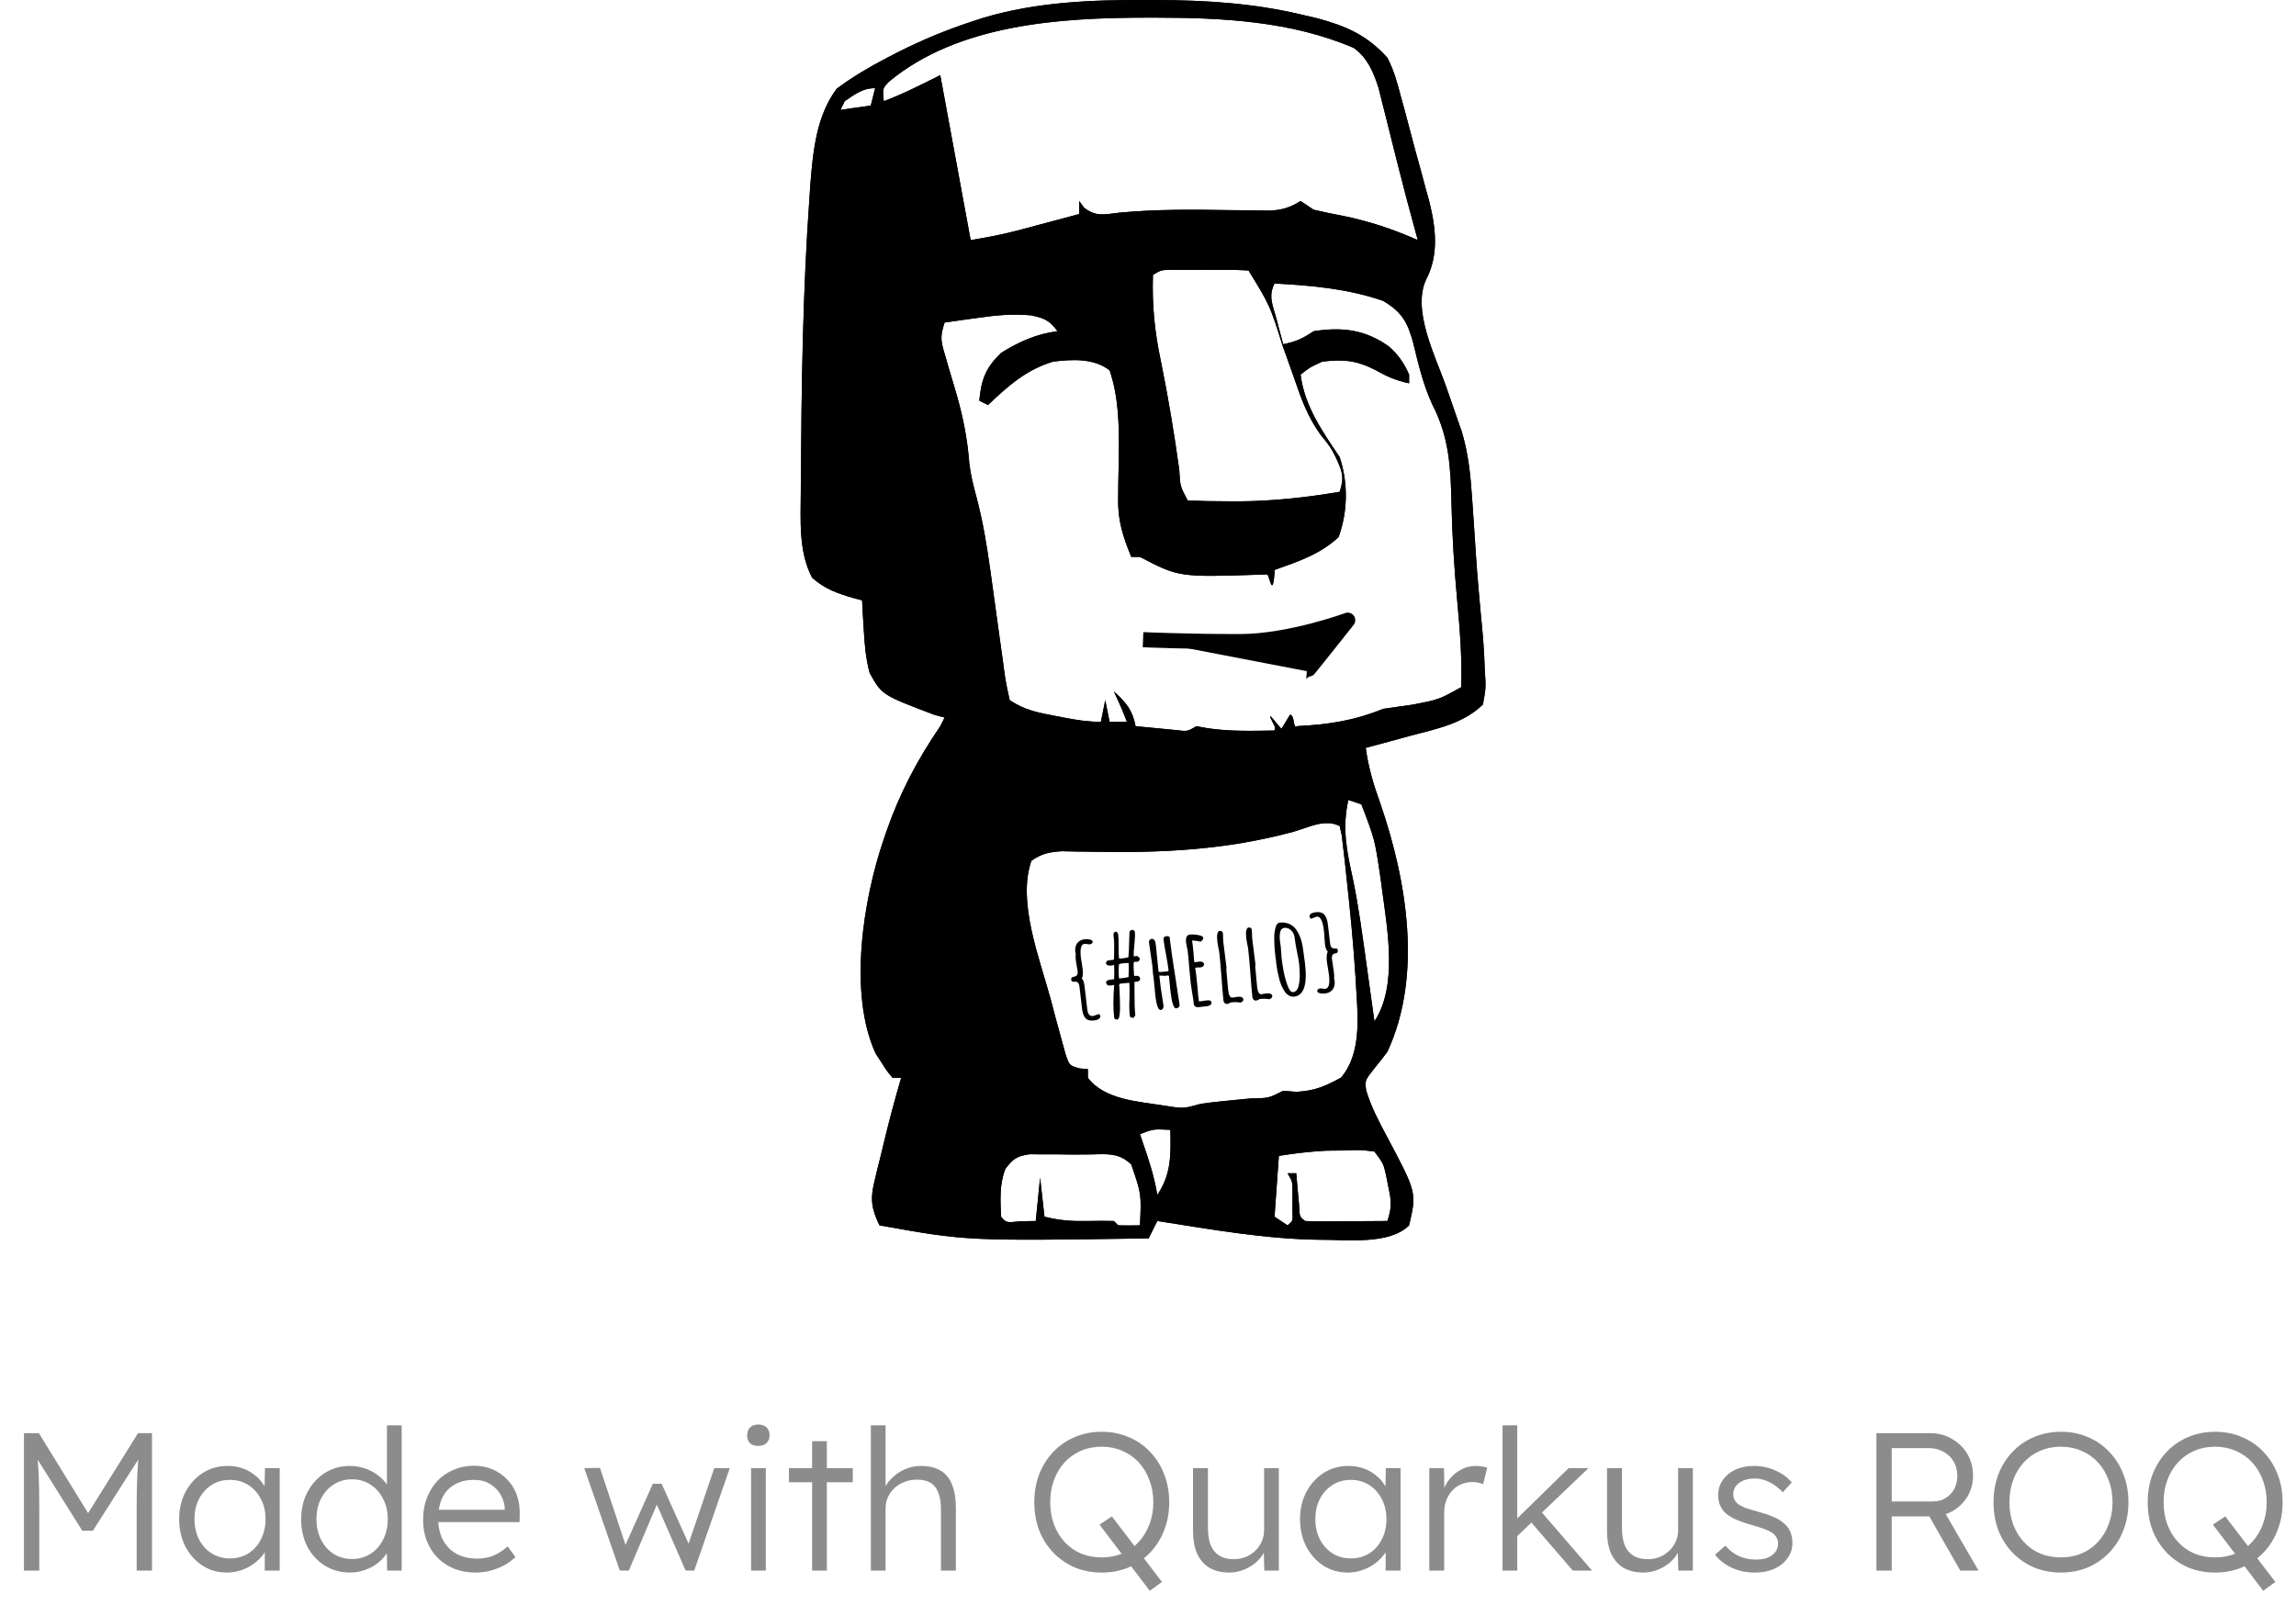 <svg width="152" height="107" viewBox="0 0 152 107" fill="none" xmlns="http://www.w3.org/2000/svg">
<path d="M1.586 104V94.9H2.574L6.071 100.581L5.603 100.568L9.139 94.9H10.062V104H9.048V99.84C9.048 99.06 9.061 98.358 9.087 97.734C9.113 97.11 9.161 96.49 9.23 95.875L9.412 96.239L6.149 101.361H5.447L2.275 96.304L2.418 95.875C2.487 96.456 2.535 97.054 2.561 97.669C2.587 98.276 2.6 98.999 2.6 99.84V104H1.586ZM15.007 104.13C14.418 104.13 13.885 103.978 13.408 103.675C12.932 103.363 12.555 102.943 12.277 102.414C12 101.877 11.861 101.27 11.861 100.594C11.861 99.909 12.004 99.303 12.29 98.774C12.576 98.245 12.958 97.829 13.434 97.526C13.92 97.223 14.461 97.071 15.059 97.071C15.415 97.071 15.744 97.123 16.047 97.227C16.351 97.331 16.619 97.478 16.853 97.669C17.096 97.851 17.295 98.068 17.451 98.319C17.616 98.562 17.729 98.826 17.789 99.112L17.503 98.969L17.542 97.214H18.517V104H17.529V102.336L17.789 102.167C17.729 102.427 17.612 102.678 17.438 102.921C17.265 103.155 17.053 103.363 16.801 103.545C16.559 103.727 16.281 103.87 15.969 103.974C15.666 104.078 15.345 104.13 15.007 104.13ZM15.228 103.194C15.679 103.194 16.082 103.086 16.437 102.869C16.793 102.644 17.07 102.336 17.269 101.946C17.477 101.547 17.581 101.097 17.581 100.594C17.581 100.091 17.477 99.645 17.269 99.255C17.07 98.865 16.793 98.557 16.437 98.332C16.082 98.107 15.679 97.994 15.228 97.994C14.769 97.994 14.362 98.107 14.006 98.332C13.66 98.557 13.382 98.865 13.174 99.255C12.975 99.645 12.875 100.091 12.875 100.594C12.875 101.088 12.975 101.534 13.174 101.933C13.374 102.323 13.651 102.631 14.006 102.856C14.362 103.081 14.769 103.194 15.228 103.194ZM23.173 104.13C22.557 104.13 22.003 103.978 21.509 103.675C21.023 103.372 20.638 102.956 20.352 102.427C20.074 101.89 19.936 101.283 19.936 100.607C19.936 99.922 20.079 99.316 20.365 98.787C20.651 98.25 21.036 97.829 21.522 97.526C22.007 97.223 22.553 97.071 23.16 97.071C23.498 97.071 23.823 97.123 24.135 97.227C24.455 97.331 24.741 97.478 24.993 97.669C25.244 97.851 25.452 98.063 25.617 98.306C25.781 98.54 25.881 98.787 25.916 99.047L25.617 98.943V94.38H26.592V104H25.63L25.604 102.31L25.851 102.219C25.816 102.462 25.716 102.7 25.552 102.934C25.396 103.159 25.196 103.363 24.954 103.545C24.711 103.727 24.434 103.87 24.122 103.974C23.818 104.078 23.502 104.13 23.173 104.13ZM23.316 103.233C23.766 103.233 24.169 103.12 24.525 102.895C24.88 102.67 25.157 102.358 25.357 101.959C25.565 101.56 25.669 101.105 25.669 100.594C25.669 100.083 25.565 99.632 25.357 99.242C25.157 98.843 24.88 98.531 24.525 98.306C24.169 98.072 23.766 97.955 23.316 97.955C22.848 97.955 22.436 98.072 22.081 98.306C21.734 98.531 21.457 98.843 21.249 99.242C21.049 99.632 20.95 100.083 20.95 100.594C20.95 101.097 21.049 101.547 21.249 101.946C21.448 102.345 21.725 102.661 22.081 102.895C22.436 103.12 22.848 103.233 23.316 103.233ZM31.481 104.13C30.805 104.13 30.203 103.983 29.674 103.688C29.154 103.393 28.747 102.982 28.452 102.453C28.157 101.924 28.01 101.318 28.01 100.633C28.01 100.104 28.092 99.628 28.257 99.203C28.422 98.77 28.651 98.393 28.946 98.072C29.249 97.751 29.609 97.504 30.025 97.331C30.441 97.149 30.892 97.058 31.377 97.058C31.836 97.058 32.252 97.14 32.625 97.305C33.006 97.47 33.331 97.699 33.6 97.994C33.877 98.28 34.085 98.622 34.224 99.021C34.363 99.42 34.423 99.857 34.406 100.334L34.393 100.789H28.738L28.595 99.97H33.652L33.418 100.191V99.879C33.401 99.567 33.31 99.268 33.145 98.982C32.98 98.687 32.746 98.449 32.443 98.267C32.148 98.085 31.793 97.994 31.377 97.994C30.892 97.994 30.471 98.094 30.116 98.293C29.761 98.484 29.488 98.77 29.297 99.151C29.106 99.532 29.011 100.005 29.011 100.568C29.011 101.105 29.115 101.573 29.323 101.972C29.531 102.362 29.826 102.665 30.207 102.882C30.597 103.099 31.065 103.207 31.611 103.207C31.932 103.207 32.248 103.155 32.56 103.051C32.881 102.938 33.232 102.722 33.613 102.401L34.12 103.103C33.921 103.302 33.682 103.48 33.405 103.636C33.128 103.783 32.824 103.905 32.495 104C32.166 104.087 31.828 104.13 31.481 104.13ZM41.033 104L38.68 97.214L39.72 97.201L41.553 102.726L41.228 102.7L43.217 98.254H43.802L45.804 102.7L45.414 102.726L47.286 97.214H48.313L45.96 104H45.388L43.282 99.164L43.672 99.19L41.631 104H41.033ZM49.724 104V97.214H50.699V104H49.724ZM50.205 95.745C49.962 95.745 49.776 95.684 49.646 95.563C49.524 95.433 49.464 95.26 49.464 95.043C49.464 94.826 49.529 94.653 49.659 94.523C49.789 94.393 49.971 94.328 50.205 94.328C50.439 94.328 50.621 94.393 50.751 94.523C50.881 94.644 50.946 94.818 50.946 95.043C50.946 95.251 50.881 95.42 50.751 95.55C50.621 95.68 50.439 95.745 50.205 95.745ZM53.764 104V95.433H54.739V104H53.764ZM52.23 98.15V97.214H56.455V98.15H52.23ZM57.652 104V94.38H58.627V98.696L58.432 98.891C58.528 98.536 58.705 98.224 58.965 97.955C59.225 97.678 59.529 97.461 59.875 97.305C60.23 97.149 60.59 97.071 60.954 97.071C61.474 97.071 61.907 97.171 62.254 97.37C62.601 97.569 62.856 97.877 63.021 98.293C63.194 98.709 63.281 99.238 63.281 99.879V104H62.293V99.931C62.293 99.48 62.233 99.112 62.111 98.826C61.998 98.531 61.821 98.315 61.578 98.176C61.336 98.037 61.032 97.972 60.668 97.981C60.382 97.981 60.114 98.033 59.862 98.137C59.611 98.232 59.394 98.367 59.212 98.54C59.03 98.713 58.887 98.913 58.783 99.138C58.679 99.363 58.627 99.606 58.627 99.866V104H58.146C58.086 104 58.016 104 57.938 104C57.86 104 57.765 104 57.652 104ZM76.118 105.339L72.79 100.958L73.609 100.412L76.924 104.754L76.118 105.339ZM72.933 104.13C72.292 104.13 71.698 104.017 71.152 103.792C70.615 103.558 70.142 103.233 69.735 102.817C69.336 102.401 69.024 101.911 68.799 101.348C68.582 100.776 68.474 100.152 68.474 99.476C68.474 98.8 68.582 98.18 68.799 97.617C69.024 97.045 69.336 96.551 69.735 96.135C70.142 95.71 70.615 95.385 71.152 95.16C71.698 94.926 72.292 94.809 72.933 94.809C73.583 94.809 74.177 94.926 74.714 95.16C75.26 95.385 75.732 95.71 76.131 96.135C76.538 96.551 76.85 97.045 77.067 97.617C77.292 98.18 77.405 98.8 77.405 99.476C77.405 100.143 77.292 100.763 77.067 101.335C76.85 101.898 76.538 102.392 76.131 102.817C75.732 103.233 75.26 103.558 74.714 103.792C74.177 104.017 73.583 104.13 72.933 104.13ZM72.933 103.129C73.427 103.129 73.882 103.042 74.298 102.869C74.723 102.687 75.087 102.431 75.39 102.102C75.693 101.773 75.927 101.387 76.092 100.945C76.265 100.494 76.352 100.005 76.352 99.476C76.352 98.939 76.265 98.449 76.092 98.007C75.927 97.556 75.693 97.166 75.39 96.837C75.087 96.508 74.723 96.252 74.298 96.07C73.882 95.888 73.427 95.797 72.933 95.797C72.439 95.797 71.98 95.888 71.555 96.07C71.139 96.252 70.779 96.508 70.476 96.837C70.173 97.166 69.939 97.556 69.774 98.007C69.609 98.449 69.527 98.939 69.527 99.476C69.527 100.005 69.609 100.494 69.774 100.945C69.939 101.387 70.173 101.773 70.476 102.102C70.779 102.431 71.139 102.687 71.555 102.869C71.98 103.042 72.439 103.129 72.933 103.129ZM81.398 104.13C80.878 104.13 80.436 104.026 80.072 103.818C79.717 103.601 79.444 103.289 79.253 102.882C79.071 102.475 78.98 101.968 78.98 101.361V97.214H79.968V101.166C79.968 101.625 80.029 102.011 80.15 102.323C80.28 102.626 80.471 102.856 80.722 103.012C80.982 103.168 81.298 103.246 81.671 103.246C81.957 103.246 82.221 103.198 82.464 103.103C82.707 102.999 82.919 102.86 83.101 102.687C83.283 102.514 83.426 102.31 83.53 102.076C83.634 101.842 83.686 101.595 83.686 101.335V97.214H84.661V104H83.699L83.66 102.57L83.816 102.492C83.712 102.795 83.539 103.073 83.296 103.324C83.053 103.567 82.763 103.762 82.425 103.909C82.096 104.056 81.753 104.13 81.398 104.13ZM89.211 104.13C88.622 104.13 88.089 103.978 87.612 103.675C87.136 103.363 86.759 102.943 86.481 102.414C86.204 101.877 86.065 101.27 86.065 100.594C86.065 99.909 86.208 99.303 86.494 98.774C86.78 98.245 87.162 97.829 87.638 97.526C88.124 97.223 88.665 97.071 89.263 97.071C89.619 97.071 89.948 97.123 90.251 97.227C90.555 97.331 90.823 97.478 91.057 97.669C91.3 97.851 91.499 98.068 91.655 98.319C91.82 98.562 91.933 98.826 91.993 99.112L91.707 98.969L91.746 97.214H92.721V104H91.733V102.336L91.993 102.167C91.933 102.427 91.816 102.678 91.642 102.921C91.469 103.155 91.257 103.363 91.005 103.545C90.763 103.727 90.485 103.87 90.173 103.974C89.87 104.078 89.549 104.13 89.211 104.13ZM89.432 103.194C89.883 103.194 90.286 103.086 90.641 102.869C90.997 102.644 91.274 102.336 91.473 101.946C91.681 101.547 91.785 101.097 91.785 100.594C91.785 100.091 91.681 99.645 91.473 99.255C91.274 98.865 90.997 98.557 90.641 98.332C90.286 98.107 89.883 97.994 89.432 97.994C88.973 97.994 88.566 98.107 88.21 98.332C87.864 98.557 87.586 98.865 87.378 99.255C87.179 99.645 87.079 100.091 87.079 100.594C87.079 101.088 87.179 101.534 87.378 101.933C87.578 102.323 87.855 102.631 88.21 102.856C88.566 103.081 88.973 103.194 89.432 103.194ZM94.621 104V97.214H95.596L95.622 99.021L95.518 98.774C95.613 98.471 95.765 98.189 95.973 97.929C96.189 97.669 96.445 97.461 96.74 97.305C97.034 97.149 97.359 97.071 97.715 97.071C97.862 97.071 98.001 97.084 98.131 97.11C98.261 97.127 98.369 97.153 98.456 97.188L98.183 98.28C98.07 98.228 97.953 98.193 97.832 98.176C97.719 98.15 97.611 98.137 97.507 98.137C97.212 98.137 96.948 98.189 96.714 98.293C96.48 98.397 96.281 98.544 96.116 98.735C95.951 98.917 95.826 99.129 95.739 99.372C95.652 99.615 95.609 99.875 95.609 100.152V104H94.621ZM100.341 101.816L100.302 100.685L103.851 97.214H105.164L100.341 101.816ZM99.471 104V94.38H100.445V104H99.471ZM104.124 104L101.264 100.685L101.953 100.009L105.398 104H104.124ZM108.807 104.13C108.287 104.13 107.845 104.026 107.481 103.818C107.126 103.601 106.853 103.289 106.662 102.882C106.48 102.475 106.389 101.968 106.389 101.361V97.214H107.377V101.166C107.377 101.625 107.438 102.011 107.559 102.323C107.689 102.626 107.88 102.856 108.131 103.012C108.391 103.168 108.707 103.246 109.08 103.246C109.366 103.246 109.63 103.198 109.873 103.103C110.116 102.999 110.328 102.86 110.51 102.687C110.692 102.514 110.835 102.31 110.939 102.076C111.043 101.842 111.095 101.595 111.095 101.335V97.214H112.07V104H111.108L111.069 102.57L111.225 102.492C111.121 102.795 110.948 103.073 110.705 103.324C110.462 103.567 110.172 103.762 109.834 103.909C109.505 104.056 109.162 104.13 108.807 104.13ZM116.192 104.13C115.611 104.13 115.091 104.022 114.632 103.805C114.172 103.588 113.808 103.302 113.54 102.947L114.229 102.349C114.48 102.652 114.775 102.882 115.113 103.038C115.459 103.194 115.845 103.272 116.27 103.272C116.486 103.272 116.681 103.25 116.855 103.207C117.028 103.155 117.18 103.081 117.31 102.986C117.44 102.891 117.539 102.778 117.609 102.648C117.678 102.518 117.713 102.375 117.713 102.219C117.713 101.933 117.587 101.695 117.336 101.504C117.223 101.426 117.063 101.348 116.855 101.27C116.647 101.183 116.395 101.101 116.101 101.023C115.615 100.884 115.212 100.746 114.892 100.607C114.571 100.46 114.32 100.291 114.138 100.1C114.008 99.944 113.908 99.775 113.839 99.593C113.778 99.411 113.748 99.212 113.748 98.995C113.748 98.718 113.804 98.462 113.917 98.228C114.038 97.994 114.203 97.79 114.411 97.617C114.627 97.435 114.879 97.301 115.165 97.214C115.459 97.119 115.776 97.071 116.114 97.071C116.434 97.071 116.751 97.114 117.063 97.201C117.375 97.288 117.665 97.413 117.934 97.578C118.202 97.743 118.432 97.938 118.623 98.163L118.025 98.813C117.86 98.64 117.678 98.484 117.479 98.345C117.279 98.206 117.067 98.098 116.842 98.02C116.625 97.942 116.4 97.903 116.166 97.903C115.958 97.903 115.763 97.929 115.581 97.981C115.407 98.033 115.256 98.107 115.126 98.202C115.004 98.289 114.909 98.397 114.84 98.527C114.779 98.657 114.749 98.8 114.749 98.956C114.749 99.086 114.775 99.203 114.827 99.307C114.879 99.411 114.952 99.502 115.048 99.58C115.169 99.675 115.338 99.766 115.555 99.853C115.78 99.931 116.057 100.013 116.387 100.1C116.768 100.204 117.089 100.312 117.349 100.425C117.617 100.529 117.838 100.655 118.012 100.802C118.246 100.975 118.41 101.175 118.506 101.4C118.61 101.625 118.662 101.881 118.662 102.167C118.662 102.548 118.553 102.886 118.337 103.181C118.129 103.476 117.838 103.71 117.466 103.883C117.093 104.048 116.668 104.13 116.192 104.13ZM124.223 104V94.9H127.785C128.313 94.9 128.79 95.026 129.215 95.277C129.648 95.52 129.99 95.853 130.242 96.278C130.493 96.703 130.619 97.184 130.619 97.721C130.619 98.224 130.497 98.679 130.255 99.086C130.012 99.493 129.683 99.818 129.267 100.061C128.851 100.295 128.383 100.412 127.863 100.412H125.237V104H124.223ZM129.774 104L127.486 99.996L128.461 99.658L130.983 104H129.774ZM125.237 99.424H127.954C128.274 99.424 128.556 99.35 128.799 99.203C129.041 99.056 129.232 98.856 129.371 98.605C129.509 98.345 129.579 98.05 129.579 97.721C129.579 97.366 129.496 97.049 129.332 96.772C129.167 96.495 128.937 96.278 128.643 96.122C128.357 95.966 128.027 95.888 127.655 95.888H125.237V99.424ZM136.435 104.13C135.794 104.13 135.2 104.017 134.654 103.792C134.117 103.558 133.644 103.233 133.237 102.817C132.838 102.401 132.526 101.911 132.301 101.348C132.084 100.776 131.976 100.152 131.976 99.476C131.976 98.8 132.084 98.18 132.301 97.617C132.526 97.045 132.838 96.551 133.237 96.135C133.644 95.71 134.117 95.385 134.654 95.16C135.2 94.926 135.794 94.809 136.435 94.809C137.085 94.809 137.679 94.926 138.216 95.16C138.762 95.385 139.234 95.71 139.633 96.135C140.04 96.551 140.352 97.045 140.569 97.617C140.794 98.18 140.907 98.8 140.907 99.476C140.907 100.143 140.794 100.763 140.569 101.335C140.352 101.898 140.04 102.392 139.633 102.817C139.234 103.233 138.762 103.558 138.216 103.792C137.679 104.017 137.085 104.13 136.435 104.13ZM136.435 103.129C136.929 103.129 137.384 103.042 137.8 102.869C138.225 102.687 138.589 102.431 138.892 102.102C139.195 101.773 139.429 101.387 139.594 100.945C139.767 100.494 139.854 100.005 139.854 99.476C139.854 98.939 139.767 98.449 139.594 98.007C139.429 97.556 139.195 97.166 138.892 96.837C138.589 96.508 138.225 96.252 137.8 96.07C137.384 95.888 136.929 95.797 136.435 95.797C135.941 95.797 135.482 95.888 135.057 96.07C134.641 96.252 134.281 96.508 133.978 96.837C133.675 97.166 133.441 97.556 133.276 98.007C133.111 98.449 133.029 98.939 133.029 99.476C133.029 100.005 133.111 100.494 133.276 100.945C133.441 101.387 133.675 101.773 133.978 102.102C134.281 102.431 134.641 102.687 135.057 102.869C135.482 103.042 135.941 103.129 136.435 103.129ZM149.827 105.339L146.499 100.958L147.318 100.412L150.633 104.754L149.827 105.339ZM146.642 104.13C146.001 104.13 145.407 104.017 144.861 103.792C144.324 103.558 143.851 103.233 143.444 102.817C143.045 102.401 142.733 101.911 142.508 101.348C142.291 100.776 142.183 100.152 142.183 99.476C142.183 98.8 142.291 98.18 142.508 97.617C142.733 97.045 143.045 96.551 143.444 96.135C143.851 95.71 144.324 95.385 144.861 95.16C145.407 94.926 146.001 94.809 146.642 94.809C147.292 94.809 147.886 94.926 148.423 95.16C148.969 95.385 149.441 95.71 149.84 96.135C150.247 96.551 150.559 97.045 150.776 97.617C151.001 98.18 151.114 98.8 151.114 99.476C151.114 100.143 151.001 100.763 150.776 101.335C150.559 101.898 150.247 102.392 149.84 102.817C149.441 103.233 148.969 103.558 148.423 103.792C147.886 104.017 147.292 104.13 146.642 104.13ZM146.642 103.129C147.136 103.129 147.591 103.042 148.007 102.869C148.432 102.687 148.796 102.431 149.099 102.102C149.402 101.773 149.636 101.387 149.801 100.945C149.974 100.494 150.061 100.005 150.061 99.476C150.061 98.939 149.974 98.449 149.801 98.007C149.636 97.556 149.402 97.166 149.099 96.837C148.796 96.508 148.432 96.252 148.007 96.07C147.591 95.888 147.136 95.797 146.642 95.797C146.148 95.797 145.689 95.888 145.264 96.07C144.848 96.252 144.488 96.508 144.185 96.837C143.882 97.166 143.648 97.556 143.483 98.007C143.318 98.449 143.236 98.939 143.236 99.476C143.236 100.005 143.318 100.494 143.483 100.945C143.648 101.387 143.882 101.773 144.185 102.102C144.488 102.431 144.848 102.687 145.264 102.869C145.689 103.042 146.148 103.129 146.642 103.129Z" fill="#8C8C8C"/>
<path d="M75.972 0.002C72.31 -0.018 68.624 0.126 65.09 1.181C64.881 1.25 64.678 1.317 64.475 1.383C62.72 1.947 61.062 2.639 59.416 3.468C59.169 3.597 58.931 3.721 58.692 3.845C57.528 4.451 56.444 5.09 55.391 5.874C54.041 7.683 53.824 10.012 53.646 12.213C53.626 12.507 53.608 12.793 53.589 13.079C53.143 19.294 53.06 25.544 53.018 31.773C53.017 32.044 53.015 32.304 53.014 32.567C53.004 34.458 52.861 36.56 53.768 38.261C54.642 39.025 55.444 39.294 56.547 39.616C56.726 39.663 56.899 39.706 57.073 39.751C57.087 40.033 57.102 40.307 57.115 40.581C57.138 40.952 57.16 41.314 57.182 41.675C57.238 42.679 57.313 43.598 57.575 44.569C58.388 46.02 58.387 46.018 61.851 47.332C62.083 47.393 62.31 47.455 62.535 47.514C62.438 47.709 62.343 47.896 62.248 48.086C60.747 50.281 59.58 52.487 58.702 54.999C58.637 55.19 58.573 55.376 58.51 55.561C57.138 59.554 56.145 65.804 57.971 69.768C58.163 70.059 58.161 70.058 58.348 70.343C58.724 70.935 58.725 70.935 59.085 71.368C59.281 71.368 59.471 71.368 59.66 71.368C59.233 72.814 58.85 74.267 58.497 75.733C58.429 76.02 58.362 76.298 58.295 76.576C58.187 77.005 58.187 77.005 58.081 77.425C57.983 77.841 57.982 77.841 57.886 78.248C57.599 79.423 57.697 80.048 58.223 81.14C64.024 82.18 64.024 82.18 76.042 82.002C76.237 81.612 76.427 81.232 76.617 80.852C80.174 81.406 83.773 82.054 87.38 82.095C89.157 82.082 91.98 82.446 93.286 81.14C93.793 78.969 93.793 78.97 91.786 75.201C91.262 74.219 90.766 73.275 90.444 72.207C90.354 71.547 90.353 71.548 91.006 70.72C91.3 70.371 91.579 70.011 91.849 69.643C94.196 64.592 93.132 58.295 91.382 53.208C90.934 51.974 90.592 50.826 90.414 49.523C91.102 49.34 91.787 49.157 92.473 48.968C92.762 48.889 93.042 48.81 93.322 48.733C95.073 48.269 96.845 47.938 98.174 46.651C98.352 45.634 98.352 45.633 98.339 45.055C98.325 44.853 98.312 44.654 98.299 44.457C98.264 43.204 98.167 41.966 98.038 40.719C97.783 37.903 97.785 37.904 97.599 35.082C97.574 34.714 97.55 34.357 97.526 34.001C97.502 33.646 97.477 33.301 97.453 32.957C97.352 31.438 97.206 29.998 96.759 28.538C96.651 28.23 96.544 27.929 96.439 27.629C96.204 26.945 95.969 26.264 95.731 25.58C95.047 23.633 93.448 20.531 94.423 18.488C95.273 16.86 95.05 15.039 94.615 13.32C94.516 12.964 94.516 12.965 94.42 12.616C94.284 12.108 94.146 11.6 94.01 11.092C93.79 10.305 93.574 9.518 93.369 8.726C93.234 8.205 93.097 7.685 92.956 7.166C92.885 6.912 92.815 6.666 92.747 6.419C92.516 5.512 92.281 4.659 91.849 3.825C90.507 2.329 89.108 1.722 87.189 1.205C86.819 1.119 86.461 1.037 86.102 0.953C82.945 0.207 79.809 0.014 76.574 0.002C76.368 0.001 76.172 0.002 75.972 0.002ZM75.91 1.168C76.12 1.169 76.323 1.168 76.528 1.168C80.956 1.173 85.504 1.403 89.628 3.178C90.532 3.833 90.917 4.759 91.257 5.801C91.334 6.108 91.407 6.406 91.482 6.704C91.568 7.045 91.652 7.374 91.736 7.705C91.906 8.393 92.079 9.083 92.252 9.77C92.338 10.114 92.422 10.448 92.506 10.782C92.889 12.309 93.291 13.828 93.709 15.346C93.761 15.533 93.81 15.716 93.861 15.898C92.21 15.167 90.626 14.641 88.851 14.281C88.22 14.164 87.589 14.033 86.964 13.885C86.529 13.595 86.528 13.594 86.102 13.31C85.397 13.747 84.932 13.889 84.096 13.948C83.591 13.94 83.589 13.938 83.094 13.931C82.53 13.926 81.966 13.923 81.402 13.915C78.95 13.874 76.534 13.852 74.092 14.083C73.099 14.197 72.561 14.372 71.762 13.746C71.654 13.598 71.55 13.454 71.445 13.31C71.445 13.603 71.445 13.888 71.445 14.172C70.826 14.339 70.207 14.507 69.588 14.671C69.327 14.741 69.074 14.806 68.821 14.873C68.567 14.941 68.323 15.008 68.077 15.075C67.829 15.14 67.588 15.202 67.347 15.266C66.311 15.543 65.331 15.719 64.26 15.898C63.576 12.184 62.912 8.579 62.248 4.975C60.976 5.611 59.82 6.209 58.51 6.7C58.421 5.859 58.421 5.858 58.854 5.405C63.455 1.59 70.204 1.174 75.91 1.168ZM57.935 5.838C57.837 6.229 57.742 6.608 57.648 6.988C56.632 7.133 56.634 7.133 55.638 7.275C55.736 7.08 55.828 6.89 55.923 6.7C56.613 6.24 57.092 5.838 57.935 5.838ZM78.21 17.87C78.474 17.87 78.727 17.871 78.983 17.87C79.259 17.872 79.528 17.873 79.796 17.874C80.073 17.872 80.343 17.872 80.612 17.87C81.004 17.871 81.005 17.87 81.389 17.87C81.811 17.871 82.234 17.882 82.655 17.91C84.075 20.224 84.072 20.223 84.918 22.913C85.005 23.158 85.092 23.393 85.176 23.631C85.348 24.112 85.518 24.596 85.689 25.078C86.144 26.422 86.585 27.627 87.423 28.783C88.085 29.607 88.083 29.607 88.405 30.23C88.837 31.178 89.028 31.55 88.689 32.567C86.464 32.944 84.291 33.18 82.033 33.198C81.768 33.198 81.511 33.195 81.253 33.194C80.376 33.195 79.507 33.179 78.629 33.142C78.131 32.209 78.13 32.21 78.068 31.093C77.735 28.681 77.336 26.294 76.852 23.908C76.439 21.974 76.261 20.178 76.329 18.198C76.885 17.873 76.885 17.874 77.493 17.874C77.854 17.873 77.856 17.871 78.21 17.87ZM84.376 18.773C86.802 18.899 89.257 19.121 91.564 19.923C92.805 20.654 93.195 21.346 93.564 22.732C93.901 24.127 94.227 25.51 94.836 26.813C95.948 28.979 96.036 30.958 96.092 33.347C96.137 35.481 96.27 37.589 96.465 39.715C96.647 41.651 96.797 43.556 96.736 45.501C95.279 46.315 95.278 46.316 93.574 46.651C92.903 46.744 92.234 46.84 91.564 46.939C89.638 47.722 87.953 47.978 85.88 48.082C85.573 48.316 85.757 47.428 85.409 47.318C85.408 47.318 84.837 48.258 84.836 48.258C84.81 48.26 84.138 47.42 84.112 47.42C83.984 47.42 84.513 48.236 84.4 48.195C84.391 48.248 84.388 48.347 84.376 48.373C82.865 48.395 81.382 48.444 79.885 48.211C79.541 48.148 79.542 48.148 79.204 48.086C78.616 48.438 78.617 48.44 77.82 48.34C77.497 48.309 77.181 48.278 76.868 48.248C76.305 48.195 75.742 48.142 75.179 48.086C74.962 46.998 74.568 46.535 73.742 45.789C74.202 46.782 74.203 46.779 74.604 47.798C74.213 47.798 73.837 47.798 73.457 47.798C73.36 47.31 73.265 46.838 73.17 46.364C73.072 46.853 72.977 47.324 72.882 47.798C72.041 47.798 71.277 47.68 70.454 47.521C70.253 47.481 70.056 47.443 69.862 47.405C68.724 47.193 67.828 47.02 66.845 46.364C66.714 45.791 66.592 45.214 66.508 44.632C66.476 44.387 66.446 44.15 66.415 43.912C66.305 43.14 66.196 42.371 66.091 41.599C65.951 40.552 65.805 39.505 65.658 38.459C65.622 38.2 65.588 37.95 65.552 37.699C65.326 36.091 65.069 34.522 64.654 32.95C64.445 32.188 64.264 31.471 64.171 30.686C64.048 29.081 63.764 27.636 63.319 26.086C63.152 25.526 62.986 24.965 62.82 24.404C62.74 24.126 62.662 23.857 62.585 23.588C62.297 22.617 62.207 22.343 62.535 21.357C63.047 21.283 63.559 21.209 64.072 21.139C64.394 21.095 64.391 21.096 64.707 21.053C65.929 20.873 67.018 20.772 68.256 20.881C69.153 21.071 69.471 21.207 70.007 21.932C68.621 22.105 67.446 22.636 66.27 23.369C65.252 24.361 64.963 25.125 64.832 26.532C65.028 26.63 65.218 26.725 65.407 26.82C66.756 25.541 67.924 24.49 69.72 23.945C71.008 23.792 72.403 23.713 73.457 24.52C74.078 26.344 74.088 28.251 74.069 30.157C74.056 30.801 74.043 31.447 74.033 32.091C74.029 32.409 74.026 32.714 74.023 33.023C73.996 34.488 74.344 35.529 74.892 36.879C75.087 36.879 75.277 36.879 75.467 36.879C78.059 38.23 78.058 38.228 83.606 38.046C83.695 38.043 83.781 38.039 83.868 38.036C84.021 37.928 84.244 39.833 84.383 37.848C84.381 37.812 84.378 37.777 84.376 37.742C85.932 37.189 87.397 36.704 88.616 35.567C89.231 33.878 89.259 31.977 88.689 30.267C87.544 28.569 86.361 26.884 86.102 24.807C86.698 24.333 86.698 24.333 87.539 23.945C88.946 23.783 89.799 23.86 91.059 24.503C91.802 24.931 92.444 25.205 93.286 25.382C93.286 25.187 93.286 24.997 93.286 24.807C92.96 24.053 92.579 23.508 91.968 22.956C90.394 21.822 88.869 21.64 86.964 21.932C86.211 22.434 85.803 22.618 84.951 22.794C84.884 22.545 84.819 22.303 84.753 22.061C84.668 21.736 84.585 21.421 84.502 21.106C84.259 20.194 83.947 19.631 84.376 18.773ZM89.264 52.973C89.557 53.071 89.842 53.166 90.127 53.261C91.02 55.598 91.019 55.597 91.386 58.089C91.422 58.359 91.457 58.621 91.492 58.882C91.847 61.523 92.541 65.303 90.989 67.63C90.868 66.749 90.745 65.867 90.622 64.986C90.57 64.609 90.519 64.243 90.467 63.876C90.2 61.968 89.952 60.056 89.558 58.169C89.15 56.313 88.844 54.844 89.264 52.973ZM87.939 54.507C88.192 54.517 88.442 54.575 88.689 54.699C88.737 54.91 88.782 55.114 88.828 55.32C88.86 55.601 88.892 55.876 88.924 56.149C88.96 56.464 88.997 56.769 89.033 57.075C89.069 57.415 89.103 57.746 89.139 58.076C89.381 60.29 89.6 62.505 89.74 64.728C89.762 65.115 89.762 65.113 89.783 65.492C89.907 67.421 90.113 69.804 88.775 71.358C87.715 71.939 87.069 72.221 85.834 72.3C85.535 72.275 85.242 72.254 84.951 72.23C83.984 72.72 83.986 72.719 82.83 72.733C82.343 72.78 81.853 72.827 81.366 72.875C81.129 72.899 80.899 72.924 80.668 72.947C80.275 72.986 79.883 73.034 79.492 73.093C78.335 73.415 78.335 73.413 77.113 73.218C75.403 72.938 73.132 72.842 72.02 71.368C72.02 71.172 72.02 70.982 72.02 70.793C71.837 70.778 71.659 70.764 71.481 70.75C70.8 70.558 70.799 70.557 70.546 69.821C70.461 69.51 70.378 69.208 70.295 68.906C70.149 68.382 70.003 67.859 69.865 67.333C69.767 66.955 69.669 66.579 69.568 66.202C68.834 63.486 67.327 59.72 68.282 56.995C68.973 56.521 69.441 56.423 70.282 56.367C70.618 56.374 70.944 56.381 71.27 56.387C71.643 56.392 72.005 56.396 72.367 56.401C76.954 56.487 81.183 56.282 85.636 55.075C86.398 54.856 87.18 54.475 87.939 54.507ZM76.819 74.788C76.99 74.791 77.2 74.799 77.48 74.815C77.512 76.475 77.552 77.725 76.617 79.127C76.421 77.911 76.042 76.78 75.645 75.618C75.585 75.442 75.526 75.272 75.467 75.102C76.136 74.841 76.305 74.779 76.819 74.788ZM90.008 76.156C90.266 76.165 90.508 76.194 90.989 76.252C91.583 77.046 91.583 77.048 91.756 77.799C91.807 78.055 91.855 78.303 91.905 78.552C92.104 79.516 92.166 79.9 91.849 80.852C91.206 80.858 90.564 80.862 89.922 80.865C89.525 80.868 89.527 80.867 89.139 80.869C88.873 80.871 88.613 80.873 88.355 80.876C88.103 80.876 87.857 80.878 87.612 80.879C87.204 80.882 86.796 80.877 86.389 80.852C86.033 80.554 86.034 80.553 86.012 79.907C85.988 79.636 85.963 79.374 85.94 79.111C85.915 78.839 85.891 78.572 85.867 78.308C85.849 78.097 85.832 77.894 85.814 77.69C85.619 77.69 85.429 77.69 85.239 77.69C85.565 78.249 85.567 78.249 85.566 78.876C85.565 79.114 85.564 79.346 85.563 79.577C85.564 79.815 85.566 80.046 85.566 80.277C85.591 80.851 85.59 80.852 85.239 81.14C84.803 80.85 84.803 80.849 84.376 80.565C84.474 79.197 84.569 77.867 84.664 76.54C85.717 76.37 86.73 76.252 87.797 76.196C88.365 76.189 88.363 76.189 88.921 76.183C89.473 76.16 89.75 76.147 90.008 76.156ZM72.721 76.431C73.537 76.411 74.225 76.448 74.892 77.115C75.565 79.057 75.565 79.059 75.467 81.14C74.988 81.152 74.508 81.152 74.029 81.14C73.932 81.042 73.837 80.947 73.742 80.852C73.185 80.839 72.63 80.842 72.073 80.852C70.989 80.874 70.208 80.831 69.145 80.565C69.047 79.685 68.952 78.831 68.857 77.977C68.76 78.954 68.665 79.904 68.57 80.852C68.071 80.861 68.071 80.86 67.582 80.869C66.611 80.97 66.61 80.972 66.27 80.565C66.229 79.483 66.156 78.423 66.557 77.402C67.059 76.739 67.308 76.558 68.144 76.434C68.433 76.435 68.712 76.436 68.993 76.437C69.308 76.437 69.616 76.437 69.921 76.437C70.25 76.442 70.567 76.446 70.886 76.45C71.377 76.449 71.378 76.449 71.858 76.447C72.162 76.449 72.448 76.437 72.721 76.431Z" fill="black"/>
<path d="M75.972 0.002C72.31 -0.018 68.624 0.126 65.09 1.181C64.881 1.25 64.678 1.317 64.475 1.383C62.72 1.947 61.062 2.639 59.416 3.468C59.169 3.597 58.931 3.721 58.692 3.845C57.528 4.451 56.444 5.09 55.391 5.874C54.041 7.683 53.824 10.012 53.646 12.213C53.626 12.507 53.608 12.793 53.589 13.079C53.143 19.294 53.06 25.544 53.018 31.773C53.017 32.044 53.015 32.304 53.014 32.567C53.004 34.458 52.861 36.56 53.768 38.261C54.642 39.025 55.444 39.294 56.547 39.616C56.726 39.663 56.899 39.706 57.073 39.751C57.087 40.033 57.102 40.307 57.115 40.581C57.138 40.952 57.16 41.314 57.182 41.675C57.238 42.679 57.313 43.598 57.575 44.569C58.388 46.02 58.387 46.018 61.851 47.332C62.083 47.393 62.31 47.455 62.535 47.514C62.438 47.709 62.343 47.896 62.248 48.086C60.747 50.281 59.58 52.487 58.702 54.999C58.637 55.19 58.573 55.376 58.51 55.561C57.138 59.554 56.145 65.804 57.971 69.768C58.163 70.059 58.161 70.058 58.348 70.343C58.724 70.935 58.725 70.935 59.085 71.368C59.281 71.368 59.471 71.368 59.66 71.368C59.233 72.814 58.85 74.267 58.497 75.733C58.429 76.02 58.362 76.298 58.295 76.576C58.187 77.005 58.187 77.005 58.081 77.425C57.983 77.841 57.982 77.841 57.886 78.248C57.599 79.423 57.697 80.048 58.223 81.14C64.024 82.18 64.024 82.18 76.042 82.002C76.237 81.612 76.427 81.232 76.617 80.852C80.174 81.406 83.773 82.054 87.38 82.095C89.157 82.082 91.98 82.446 93.286 81.14C93.793 78.969 93.793 78.97 91.786 75.201C91.262 74.219 90.766 73.275 90.444 72.207C90.354 71.547 90.353 71.548 91.006 70.72C91.3 70.371 91.579 70.011 91.849 69.643C94.196 64.592 93.132 58.295 91.382 53.208C90.934 51.974 90.592 50.826 90.414 49.523C91.102 49.34 91.787 49.157 92.473 48.968C92.762 48.889 93.042 48.81 93.322 48.733C95.073 48.269 96.845 47.938 98.174 46.651C98.352 45.634 98.352 45.633 98.339 45.055C98.325 44.853 98.312 44.654 98.299 44.457C98.264 43.204 98.167 41.966 98.038 40.719C97.783 37.903 97.785 37.904 97.599 35.082C97.574 34.714 97.55 34.357 97.526 34.001C97.502 33.646 97.477 33.301 97.453 32.957C97.352 31.438 97.206 29.998 96.759 28.538C96.651 28.23 96.544 27.929 96.439 27.629C96.204 26.945 95.969 26.264 95.731 25.58C95.047 23.633 93.448 20.531 94.423 18.488C95.273 16.86 95.05 15.039 94.615 13.32C94.516 12.964 94.516 12.965 94.42 12.616C94.284 12.108 94.146 11.6 94.01 11.092C93.79 10.305 93.574 9.518 93.369 8.726C93.234 8.205 93.097 7.685 92.956 7.166C92.885 6.912 92.815 6.666 92.747 6.419C92.516 5.512 92.281 4.659 91.849 3.825C90.507 2.329 89.108 1.722 87.189 1.205C86.819 1.119 86.461 1.037 86.102 0.953C82.945 0.207 79.809 0.014 76.574 0.002C76.368 0.001 76.172 0.002 75.972 0.002ZM75.91 1.168C76.12 1.169 76.323 1.168 76.528 1.168C80.956 1.173 85.504 1.403 89.628 3.178C90.532 3.833 90.917 4.759 91.257 5.801C91.334 6.108 91.407 6.406 91.482 6.704C91.568 7.045 91.652 7.374 91.736 7.705C91.906 8.393 92.079 9.083 92.252 9.77C92.338 10.114 92.422 10.448 92.506 10.782C92.889 12.309 93.291 13.828 93.709 15.346C93.761 15.533 93.81 15.716 93.861 15.898C92.21 15.167 90.626 14.641 88.851 14.281C88.22 14.164 87.589 14.033 86.964 13.885C86.529 13.595 86.528 13.594 86.102 13.31C85.397 13.747 84.932 13.889 84.096 13.948C83.591 13.94 83.589 13.938 83.094 13.931C82.53 13.926 81.966 13.923 81.402 13.915C78.95 13.874 76.534 13.852 74.092 14.083C73.099 14.197 72.561 14.372 71.762 13.746C71.654 13.598 71.55 13.454 71.445 13.31C71.445 13.603 71.445 13.888 71.445 14.172C70.826 14.339 70.207 14.507 69.588 14.671C69.327 14.741 69.074 14.806 68.821 14.873C68.567 14.941 68.323 15.008 68.077 15.075C67.829 15.14 67.588 15.202 67.347 15.266C66.311 15.543 65.331 15.719 64.26 15.898C63.576 12.184 62.912 8.579 62.248 4.975C60.976 5.611 59.82 6.209 58.51 6.7C58.421 5.859 58.421 5.858 58.854 5.405C63.455 1.59 70.204 1.174 75.91 1.168ZM57.935 5.838C57.837 6.229 57.742 6.608 57.648 6.988C56.632 7.133 56.634 7.133 55.638 7.275C55.736 7.08 55.828 6.89 55.923 6.7C56.613 6.24 57.092 5.838 57.935 5.838ZM78.21 17.87C78.474 17.87 78.727 17.871 78.983 17.87C79.259 17.872 79.528 17.873 79.796 17.874C80.073 17.872 80.343 17.872 80.612 17.87C81.004 17.871 81.005 17.87 81.389 17.87C81.811 17.871 82.234 17.882 82.655 17.91C84.075 20.224 84.072 20.223 84.918 22.913C85.005 23.158 85.092 23.393 85.176 23.631C85.348 24.112 85.518 24.596 85.689 25.078C86.144 26.422 86.585 27.627 87.423 28.783C88.085 29.607 88.083 29.607 88.405 30.23C88.837 31.178 89.028 31.55 88.689 32.567C86.464 32.944 84.291 33.18 82.033 33.198C81.768 33.198 81.511 33.195 81.253 33.194C80.376 33.195 79.507 33.179 78.629 33.142C78.131 32.209 78.13 32.21 78.068 31.093C77.735 28.681 77.336 26.294 76.852 23.908C76.439 21.974 76.261 20.178 76.329 18.198C76.885 17.873 76.885 17.874 77.493 17.874C77.854 17.873 77.856 17.871 78.21 17.87ZM84.376 18.773C86.802 18.899 89.257 19.121 91.564 19.923C92.805 20.654 93.195 21.346 93.564 22.732C93.901 24.127 94.227 25.51 94.836 26.813C95.948 28.979 96.036 30.958 96.092 33.347C96.137 35.481 96.27 37.589 96.465 39.715C96.647 41.651 96.797 43.556 96.736 45.501C95.279 46.315 95.278 46.316 93.574 46.651C92.903 46.744 92.234 46.84 91.564 46.939C89.638 47.722 87.953 47.978 85.88 48.082C85.573 48.316 85.757 47.428 85.409 47.318C85.408 47.318 84.837 48.258 84.836 48.258C84.81 48.26 84.138 47.42 84.112 47.42C83.984 47.42 84.513 48.236 84.4 48.195C84.391 48.248 84.388 48.347 84.376 48.373C82.865 48.395 81.382 48.444 79.885 48.211C79.541 48.148 79.542 48.148 79.204 48.086C78.616 48.438 78.617 48.44 77.82 48.34C77.497 48.309 77.181 48.278 76.868 48.248C76.305 48.195 75.742 48.142 75.179 48.086C74.962 46.998 74.568 46.535 73.742 45.789C74.202 46.782 74.203 46.779 74.604 47.798C74.213 47.798 73.837 47.798 73.457 47.798C73.36 47.31 73.265 46.838 73.17 46.364C73.072 46.853 72.977 47.324 72.882 47.798C72.041 47.798 71.277 47.68 70.454 47.521C70.253 47.481 70.056 47.443 69.862 47.405C68.724 47.193 67.828 47.02 66.845 46.364C66.714 45.791 66.592 45.214 66.508 44.632C66.476 44.387 66.446 44.15 66.415 43.912C66.305 43.14 66.196 42.371 66.091 41.599C65.951 40.552 65.805 39.505 65.658 38.459C65.622 38.2 65.588 37.95 65.552 37.699C65.326 36.091 65.069 34.522 64.654 32.95C64.445 32.188 64.264 31.471 64.171 30.686C64.048 29.081 63.764 27.636 63.319 26.086C63.152 25.526 62.986 24.965 62.82 24.404C62.74 24.126 62.662 23.857 62.585 23.588C62.297 22.617 62.207 22.343 62.535 21.357C63.047 21.283 63.559 21.209 64.072 21.139C64.394 21.095 64.391 21.096 64.707 21.053C65.929 20.873 67.018 20.772 68.256 20.881C69.153 21.071 69.471 21.207 70.007 21.932C68.621 22.105 67.446 22.636 66.27 23.369C65.252 24.361 64.963 25.125 64.832 26.532C65.028 26.63 65.218 26.725 65.407 26.82C66.756 25.541 67.924 24.49 69.72 23.945C71.008 23.792 72.403 23.713 73.457 24.52C74.078 26.344 74.088 28.251 74.069 30.157C74.056 30.801 74.043 31.447 74.033 32.091C74.029 32.409 74.026 32.714 74.023 33.023C73.996 34.488 74.344 35.529 74.892 36.879C75.087 36.879 75.277 36.879 75.467 36.879C78.059 38.23 78.058 38.228 83.606 38.046C83.695 38.043 83.781 38.039 83.868 38.036C84.021 37.928 84.244 39.833 84.383 37.848C84.381 37.812 84.378 37.777 84.376 37.742C85.932 37.189 87.397 36.704 88.616 35.567C89.231 33.878 89.259 31.977 88.689 30.267C87.544 28.569 86.361 26.884 86.102 24.807C86.698 24.333 86.698 24.333 87.539 23.945C88.946 23.783 89.799 23.86 91.059 24.503C91.802 24.931 92.444 25.205 93.286 25.382C93.286 25.187 93.286 24.997 93.286 24.807C92.96 24.053 92.579 23.508 91.968 22.956C90.394 21.822 88.869 21.64 86.964 21.932C86.211 22.434 85.803 22.618 84.951 22.794C84.884 22.545 84.819 22.303 84.753 22.061C84.668 21.736 84.585 21.421 84.502 21.106C84.259 20.194 83.947 19.631 84.376 18.773ZM89.264 52.973C89.557 53.071 89.842 53.166 90.127 53.261C91.02 55.598 91.019 55.597 91.386 58.089C91.422 58.359 91.457 58.621 91.492 58.882C91.847 61.523 92.541 65.303 90.989 67.63C90.868 66.749 90.745 65.867 90.622 64.986C90.57 64.609 90.519 64.243 90.467 63.876C90.2 61.968 89.952 60.056 89.558 58.169C89.15 56.313 88.844 54.844 89.264 52.973ZM87.939 54.507C88.192 54.517 88.442 54.575 88.689 54.699C88.737 54.91 88.782 55.114 88.828 55.32C88.86 55.601 88.892 55.876 88.924 56.149C88.96 56.464 88.997 56.769 89.033 57.075C89.069 57.415 89.103 57.746 89.139 58.076C89.381 60.29 89.6 62.505 89.74 64.728C89.762 65.115 89.762 65.113 89.783 65.492C89.907 67.421 90.113 69.804 88.775 71.358C87.715 71.939 87.069 72.221 85.834 72.3C85.535 72.275 85.242 72.254 84.951 72.23C83.984 72.72 83.986 72.719 82.83 72.733C82.343 72.78 81.853 72.827 81.366 72.875C81.129 72.899 80.899 72.924 80.668 72.947C80.275 72.986 79.883 73.034 79.492 73.093C78.335 73.415 78.335 73.413 77.113 73.218C75.403 72.938 73.132 72.842 72.02 71.368C72.02 71.172 72.02 70.982 72.02 70.793C71.837 70.778 71.659 70.764 71.481 70.75C70.8 70.558 70.799 70.557 70.546 69.821C70.461 69.51 70.378 69.208 70.295 68.906C70.149 68.382 70.003 67.859 69.865 67.333C69.767 66.955 69.669 66.579 69.568 66.202C68.834 63.486 67.327 59.72 68.282 56.995C68.973 56.521 69.441 56.423 70.282 56.367C70.618 56.374 70.944 56.381 71.27 56.387C71.643 56.392 72.005 56.396 72.367 56.401C76.954 56.487 81.183 56.282 85.636 55.075C86.398 54.856 87.18 54.475 87.939 54.507ZM76.819 74.788C76.99 74.791 77.2 74.799 77.48 74.815C77.512 76.475 77.552 77.725 76.617 79.127C76.421 77.911 76.042 76.78 75.645 75.618C75.585 75.442 75.526 75.272 75.467 75.102C76.136 74.841 76.305 74.779 76.819 74.788ZM90.008 76.156C90.266 76.165 90.508 76.194 90.989 76.252C91.583 77.046 91.583 77.048 91.756 77.799C91.807 78.055 91.855 78.303 91.905 78.552C92.104 79.516 92.166 79.9 91.849 80.852C91.206 80.858 90.564 80.862 89.922 80.865C89.525 80.868 89.527 80.867 89.139 80.869C88.873 80.871 88.613 80.873 88.355 80.876C88.103 80.876 87.857 80.878 87.612 80.879C87.204 80.882 86.796 80.877 86.389 80.852C86.033 80.554 86.034 80.553 86.012 79.907C85.988 79.636 85.963 79.374 85.94 79.111C85.915 78.839 85.891 78.572 85.867 78.308C85.849 78.097 85.832 77.894 85.814 77.69C85.619 77.69 85.429 77.69 85.239 77.69C85.565 78.249 85.567 78.249 85.566 78.876C85.565 79.114 85.564 79.346 85.563 79.577C85.564 79.815 85.566 80.046 85.566 80.277C85.591 80.851 85.59 80.852 85.239 81.14C84.803 80.85 84.803 80.849 84.376 80.565C84.474 79.197 84.569 77.867 84.664 76.54C85.717 76.37 86.73 76.252 87.797 76.196C88.365 76.189 88.363 76.189 88.921 76.183C89.473 76.16 89.75 76.147 90.008 76.156ZM72.721 76.431C73.537 76.411 74.225 76.448 74.892 77.115C75.565 79.057 75.565 79.059 75.467 81.14C74.988 81.152 74.508 81.152 74.029 81.14C73.932 81.042 73.837 80.947 73.742 80.852C73.185 80.839 72.63 80.842 72.073 80.852C70.989 80.874 70.208 80.831 69.145 80.565C69.047 79.685 68.952 78.831 68.857 77.977C68.76 78.954 68.665 79.904 68.57 80.852C68.071 80.861 68.071 80.86 67.582 80.869C66.611 80.97 66.61 80.972 66.27 80.565C66.229 79.483 66.156 78.423 66.557 77.402C67.059 76.739 67.308 76.558 68.144 76.434C68.433 76.435 68.712 76.436 68.993 76.437C69.308 76.437 69.616 76.437 69.921 76.437C70.25 76.442 70.567 76.446 70.886 76.45C71.377 76.449 71.378 76.449 71.858 76.447C72.162 76.449 72.448 76.437 72.721 76.431Z" fill="black"/>
<path d="M72.442 67.572C72.18 67.603 71.989 67.555 71.868 67.43C71.747 67.304 71.669 67.093 71.634 66.798L71.462 65.327C71.451 65.227 71.425 65.15 71.385 65.097C71.345 65.043 71.3 65.015 71.251 65.011C71.247 65.012 71.198 65.01 71.106 65.006C70.992 65.02 70.929 64.976 70.917 64.876C70.904 64.762 70.954 64.698 71.069 64.685C71.13 64.673 71.18 64.657 71.219 64.638C71.258 64.619 71.291 64.584 71.319 64.532C71.345 64.472 71.353 64.393 71.342 64.298L71.281 63.965L71.218 63.552C71.199 63.386 71.2 63.272 71.222 63.212C71.202 63.127 71.19 63.066 71.186 63.028C71.16 62.804 71.201 62.616 71.308 62.463C71.416 62.31 71.584 62.221 71.812 62.194C71.96 62.177 72.094 62.19 72.215 62.234C72.291 62.259 72.331 62.295 72.337 62.343C72.342 62.39 72.326 62.432 72.29 62.468C72.253 62.503 72.208 62.524 72.156 62.53C72.123 62.534 72.062 62.529 71.973 62.516C71.885 62.502 71.824 62.497 71.79 62.501C71.567 62.527 71.489 62.833 71.558 63.419C71.57 63.528 71.588 63.637 71.61 63.745L71.672 64.151C71.708 64.456 71.689 64.668 71.616 64.787C71.709 64.883 71.77 65.047 71.797 65.28L71.977 66.816C72.016 67.149 72.14 67.304 72.35 67.279C72.402 67.273 72.472 67.25 72.559 67.211C72.661 67.175 72.731 67.155 72.769 67.15C72.783 67.149 72.799 67.166 72.815 67.203C72.831 67.24 72.841 67.272 72.844 67.301C72.85 67.353 72.829 67.4 72.781 67.442C72.733 67.484 72.677 67.516 72.612 67.538C72.536 67.556 72.48 67.568 72.442 67.572Z" fill="black"/>
<path d="M75.056 67.39C74.894 67.409 74.807 67.366 74.795 67.261C74.76 66.961 74.752 66.59 74.773 66.148C74.786 65.683 74.783 65.327 74.764 65.078C74.62 65.085 74.455 65.1 74.269 65.121L74.1 65.156C74.095 65.238 74.099 65.358 74.113 65.516C74.139 66.068 74.151 66.48 74.148 66.75C74.15 66.972 74.135 67.152 74.103 67.291C74.076 67.429 74.034 67.502 73.977 67.509C73.924 67.515 73.876 67.506 73.832 67.482C73.788 67.458 73.764 67.425 73.759 67.382C73.693 66.82 73.693 66.099 73.759 65.217L73.546 65.257C73.351 65.279 73.245 65.215 73.227 65.062C73.215 64.957 73.32 64.892 73.544 64.866L73.666 64.852L73.759 64.841C73.772 64.588 73.772 64.274 73.757 63.9L73.58 63.935C73.356 63.961 73.236 63.905 73.22 63.767L73.216 63.731L73.31 63.605L73.417 63.592L73.524 63.579C73.624 63.568 73.698 63.557 73.745 63.546L73.757 63.096C73.772 62.689 73.765 62.359 73.735 62.107L73.728 62.042L73.72 61.978C73.71 61.892 73.715 61.827 73.734 61.781C73.752 61.735 73.797 61.709 73.869 61.7L73.926 61.694L74.024 61.849C74.046 62.034 74.056 62.308 74.055 62.67C74.054 63.032 74.063 63.299 74.083 63.471C74.113 63.477 74.178 63.474 74.278 63.462L74.399 63.448C74.542 63.431 74.643 63.41 74.703 63.384C74.727 63.173 74.745 62.79 74.757 62.233C74.758 62.084 74.764 61.907 74.774 61.703C74.818 61.625 74.874 61.583 74.94 61.575C74.978 61.57 75.018 61.581 75.06 61.608C75.102 61.634 75.124 61.664 75.128 61.697C75.149 61.874 75.14 62.147 75.101 62.519C75.06 62.866 75.046 63.136 75.058 63.328L75.287 63.301L75.456 63.447C75.452 63.496 75.447 63.534 75.441 63.562C75.434 63.589 75.418 63.614 75.391 63.636C75.361 63.664 75.329 63.68 75.296 63.684L75.058 63.697C75.04 63.95 75.047 64.26 75.08 64.628L75.116 64.624L75.152 64.62C75.352 64.596 75.46 64.656 75.477 64.799C75.491 64.918 75.407 64.988 75.226 65.009L75.205 65.012L75.104 65.016C75.106 65.118 75.107 65.351 75.107 65.718C75.103 66.39 75.121 66.892 75.16 67.225L75.056 67.39ZM74.172 64.785C74.415 64.757 74.595 64.728 74.712 64.7C74.731 64.283 74.734 63.974 74.719 63.773C74.613 63.766 74.5 63.769 74.38 63.783C74.257 63.798 74.158 63.817 74.083 63.84C74.05 64.09 74.048 64.406 74.078 64.789C74.093 64.792 74.124 64.791 74.172 64.785Z" fill="black"/>
<path d="M77.865 66.771C77.703 66.79 77.576 66.407 77.484 65.621L77.444 65.213L77.413 64.884L77.41 64.862L77.402 64.791C77.402 64.752 77.399 64.707 77.393 64.655C77.392 64.645 77.383 64.634 77.368 64.621C77.352 64.609 77.343 64.598 77.342 64.588L77.341 64.581C77.318 64.593 77.276 64.603 77.214 64.61C77.152 64.618 77.075 64.617 76.982 64.609C76.953 64.607 76.876 64.604 76.749 64.6L76.846 65.421C76.86 65.545 76.89 65.739 76.936 66.004C76.981 66.264 77.01 66.459 77.026 66.587C77.034 66.659 77.022 66.723 76.99 66.78C76.958 66.837 76.911 66.868 76.849 66.876C76.759 66.886 76.684 66.806 76.626 66.634C76.566 66.458 76.52 66.224 76.486 65.934L76.432 65.353C76.418 65.191 76.4 65.019 76.379 64.838L76.365 64.717L76.353 64.617C76.344 64.541 76.336 64.491 76.329 64.468L76.325 64.432L76.297 64.015C76.276 63.834 76.238 63.566 76.181 63.211C76.125 62.855 76.087 62.587 76.066 62.406C76.059 62.349 76.072 62.297 76.105 62.249C76.138 62.202 76.183 62.175 76.241 62.169C76.393 62.151 76.486 62.285 76.519 62.57L76.609 63.458C76.63 63.725 76.66 64.023 76.699 64.352C76.773 64.368 76.903 64.364 77.089 64.343L77.353 64.312C77.359 64.282 77.361 64.253 77.357 64.224C77.331 63.996 77.277 63.659 77.196 63.215C77.113 62.8 77.057 62.462 77.026 62.2C77.02 62.147 77.035 62.101 77.071 62.06C77.108 62.02 77.154 61.996 77.212 61.99C77.245 61.986 77.294 61.992 77.359 62.009L77.426 62.03C77.505 62.706 77.635 63.605 77.814 64.728L78.09 66.528C78.098 66.594 78.079 66.65 78.034 66.694C77.988 66.738 77.932 66.763 77.865 66.771Z" fill="black"/>
<path d="M79.311 66.696C79.249 66.703 79.191 66.688 79.136 66.651C79.081 66.614 79.047 66.565 79.035 66.504L79.014 66.318L78.997 66.175C78.987 66.133 78.979 66.083 78.972 66.026C78.961 65.926 78.936 65.775 78.897 65.572L78.83 65.116C78.802 64.883 78.769 64.534 78.729 64.071C78.7 63.654 78.668 63.306 78.635 63.025C78.628 62.958 78.609 62.859 78.579 62.727C78.549 62.591 78.53 62.492 78.522 62.43C78.483 62.092 78.563 61.911 78.763 61.888C78.92 61.869 79.106 61.879 79.32 61.916C79.535 61.954 79.647 62.016 79.657 62.101C79.663 62.149 79.647 62.195 79.612 62.241C79.576 62.286 79.531 62.324 79.477 62.354C79.268 62.306 79.082 62.28 78.917 62.275C78.93 62.346 78.945 62.448 78.96 62.581C78.983 62.772 79 62.943 79.013 63.096C79.026 63.327 79.039 63.499 79.052 63.613L79.087 63.725L79.2 63.704C79.238 63.695 79.285 63.687 79.342 63.68C79.571 63.654 79.693 63.707 79.709 63.84C79.715 63.893 79.698 63.939 79.66 63.98C79.621 64.021 79.568 64.045 79.502 64.053C79.416 64.063 79.349 64.066 79.3 64.062L79.121 64.083C79.145 64.206 79.171 64.386 79.199 64.624C79.227 64.862 79.25 65.076 79.267 65.267C79.287 65.56 79.305 65.777 79.322 65.92C79.353 66.187 79.374 66.319 79.383 66.318L79.618 66.284C79.698 66.269 79.796 66.256 79.91 66.242C80.091 66.221 80.188 66.268 80.201 66.382C80.209 66.449 80.185 66.503 80.13 66.546C80.075 66.589 80.004 66.615 79.918 66.625L79.311 66.696Z" fill="black"/>
<path d="M82.114 66.39C81.936 66.353 81.72 66.349 81.468 66.379C81.397 66.435 81.319 66.468 81.234 66.478C81.176 66.485 81.124 66.466 81.078 66.421C81.032 66.375 81.005 66.324 80.999 66.267C80.952 65.867 80.906 65.332 80.862 64.661C80.807 63.948 80.759 63.416 80.718 63.063L80.712 63.013C80.648 62.717 80.608 62.495 80.591 62.347C80.538 61.895 80.595 61.659 80.761 61.639C80.809 61.634 80.853 61.647 80.892 61.678C80.932 61.71 80.955 61.749 80.961 61.797C80.967 61.854 80.971 61.945 80.971 62.071C80.971 62.191 80.974 62.283 80.981 62.345C81.019 62.664 81.055 62.952 81.09 63.208C81.124 63.46 81.16 63.745 81.197 64.064C81.182 64.138 81.181 64.24 81.197 64.368L81.207 64.454L81.258 65.02C81.268 65.188 81.286 65.379 81.311 65.593C81.349 65.922 81.447 66.077 81.604 66.058C81.614 66.057 81.629 66.054 81.65 66.049C81.671 66.044 81.701 66.04 81.739 66.035C81.781 66.026 81.836 66.017 81.903 66.009C82.16 65.979 82.297 66.035 82.313 66.178C82.319 66.226 82.302 66.269 82.263 66.307C82.224 66.346 82.174 66.373 82.114 66.39Z" fill="black"/>
<path d="M84.028 66.166C83.85 66.129 83.635 66.125 83.382 66.154C83.312 66.211 83.234 66.244 83.148 66.254C83.091 66.261 83.039 66.242 82.993 66.196C82.947 66.151 82.92 66.1 82.913 66.043C82.867 65.643 82.821 65.108 82.776 64.437C82.722 63.724 82.674 63.192 82.632 62.839L82.627 62.789C82.563 62.493 82.522 62.27 82.505 62.123C82.452 61.67 82.509 61.435 82.676 61.415C82.723 61.41 82.767 61.422 82.807 61.454C82.847 61.486 82.87 61.525 82.875 61.573C82.882 61.63 82.885 61.721 82.886 61.847C82.885 61.967 82.889 62.059 82.896 62.121C82.933 62.44 82.969 62.727 83.004 62.984C83.038 63.236 83.074 63.521 83.112 63.84C83.096 63.914 83.096 64.016 83.111 64.144L83.121 64.23L83.173 64.796C83.183 64.964 83.2 65.155 83.225 65.369C83.264 65.698 83.362 65.853 83.519 65.834C83.528 65.833 83.544 65.83 83.565 65.825C83.586 65.82 83.616 65.816 83.654 65.811C83.696 65.802 83.75 65.793 83.817 65.785C84.074 65.755 84.211 65.811 84.228 65.954C84.233 66.002 84.217 66.045 84.178 66.083C84.139 66.121 84.089 66.149 84.028 66.166Z" fill="black"/>
<path d="M85.68 65.994C85.556 66.008 85.438 65.983 85.324 65.916C85.21 65.85 85.112 65.754 85.029 65.629C84.857 65.354 84.734 65.048 84.661 64.709C84.58 64.39 84.522 64.081 84.487 63.781C84.481 63.723 84.478 63.675 84.478 63.637L84.463 63.508C84.46 63.484 84.456 63.473 84.451 63.474L84.436 63.345L84.385 62.844C84.372 62.691 84.362 62.446 84.357 62.109C84.354 61.877 84.383 61.65 84.443 61.425C84.466 61.326 84.5 61.249 84.546 61.193C84.593 61.136 84.65 61.104 84.716 61.097C84.907 61.074 85.082 61.089 85.243 61.14C85.403 61.191 85.543 61.273 85.662 61.384C85.771 61.492 85.869 61.629 85.956 61.795C86.043 61.961 86.113 62.14 86.164 62.332C86.216 62.528 86.255 62.739 86.281 62.962L86.288 63.02C86.305 63.167 86.323 63.3 86.342 63.419L86.397 63.825C86.557 65.196 86.318 65.919 85.68 65.994ZM85.617 65.697C85.702 65.687 85.777 65.644 85.84 65.566C85.904 65.489 85.947 65.388 85.972 65.265C86.034 65.011 86.058 64.743 86.044 64.46C86.039 64.214 86.027 64.003 86.006 63.827C85.981 63.613 85.931 63.334 85.857 62.99C85.786 62.627 85.74 62.355 85.718 62.174L85.703 62.045C85.673 61.865 85.594 61.715 85.466 61.595C85.339 61.475 85.194 61.424 85.032 61.443C84.87 61.462 84.774 61.568 84.743 61.76C84.713 61.913 84.711 62.106 84.739 62.339C84.749 62.43 84.76 62.506 84.772 62.567L84.795 62.76L84.819 63.09C84.821 63.191 84.829 63.301 84.843 63.42C84.874 63.677 84.91 63.931 84.954 64.182C85.015 64.537 85.103 64.879 85.219 65.208C85.337 65.552 85.469 65.715 85.617 65.697Z" fill="black"/>
<path d="M87.726 65.784C87.574 65.801 87.44 65.79 87.325 65.751C87.249 65.726 87.208 65.687 87.202 65.635C87.197 65.587 87.213 65.547 87.25 65.514C87.287 65.48 87.332 65.46 87.384 65.454C87.436 65.448 87.495 65.451 87.559 65.463C87.647 65.477 87.708 65.482 87.741 65.478C87.97 65.451 88.05 65.147 87.982 64.566L87.923 64.182C87.885 63.984 87.86 63.828 87.846 63.713C87.807 63.38 87.826 63.148 87.903 63.019C87.804 62.919 87.741 62.755 87.715 62.527L87.687 62.168C87.677 61.957 87.664 61.782 87.647 61.644C87.571 60.987 87.415 60.672 87.182 60.699C87.139 60.705 87.072 60.727 86.98 60.767C86.893 60.806 86.823 60.828 86.771 60.834C86.757 60.836 86.741 60.819 86.725 60.782C86.709 60.745 86.698 60.71 86.694 60.677C86.688 60.625 86.709 60.576 86.757 60.532C86.805 60.488 86.862 60.457 86.927 60.44C87.002 60.421 87.059 60.41 87.097 60.405C87.354 60.375 87.543 60.424 87.665 60.553C87.786 60.681 87.866 60.89 87.904 61.18L88.057 62.48C88.067 62.565 88.086 62.634 88.113 62.687C88.141 62.739 88.175 62.77 88.215 62.78C88.281 62.806 88.354 62.814 88.435 62.804C88.511 62.796 88.555 62.839 88.566 62.934C88.579 63.048 88.534 63.111 88.429 63.124C88.368 63.136 88.32 63.15 88.285 63.166C88.251 63.182 88.222 63.216 88.199 63.267C88.173 63.328 88.165 63.408 88.177 63.508L88.236 63.885C88.261 64.022 88.285 64.188 88.308 64.383C88.332 64.588 88.335 64.716 88.317 64.766C88.335 64.841 88.348 64.905 88.354 64.957C88.38 65.181 88.338 65.368 88.228 65.519C88.117 65.669 87.95 65.757 87.726 65.784Z" fill="black"/>
<path d="M75.672 42.359C75.672 42.359 78.853 42.496 82.133 42.484C85.412 42.473 89.223 41.066 89.223 41.066C89.223 41.066 86.551 44.447 86.515 44.444" fill="black"/>
<path d="M75.672 42.359C75.672 42.359 78.853 42.496 82.133 42.484C85.412 42.473 89.223 41.066 89.223 41.066C89.223 41.066 86.551 44.447 86.515 44.444" stroke="black" stroke-miterlimit="10" stroke-linejoin="round"/>
</svg>

